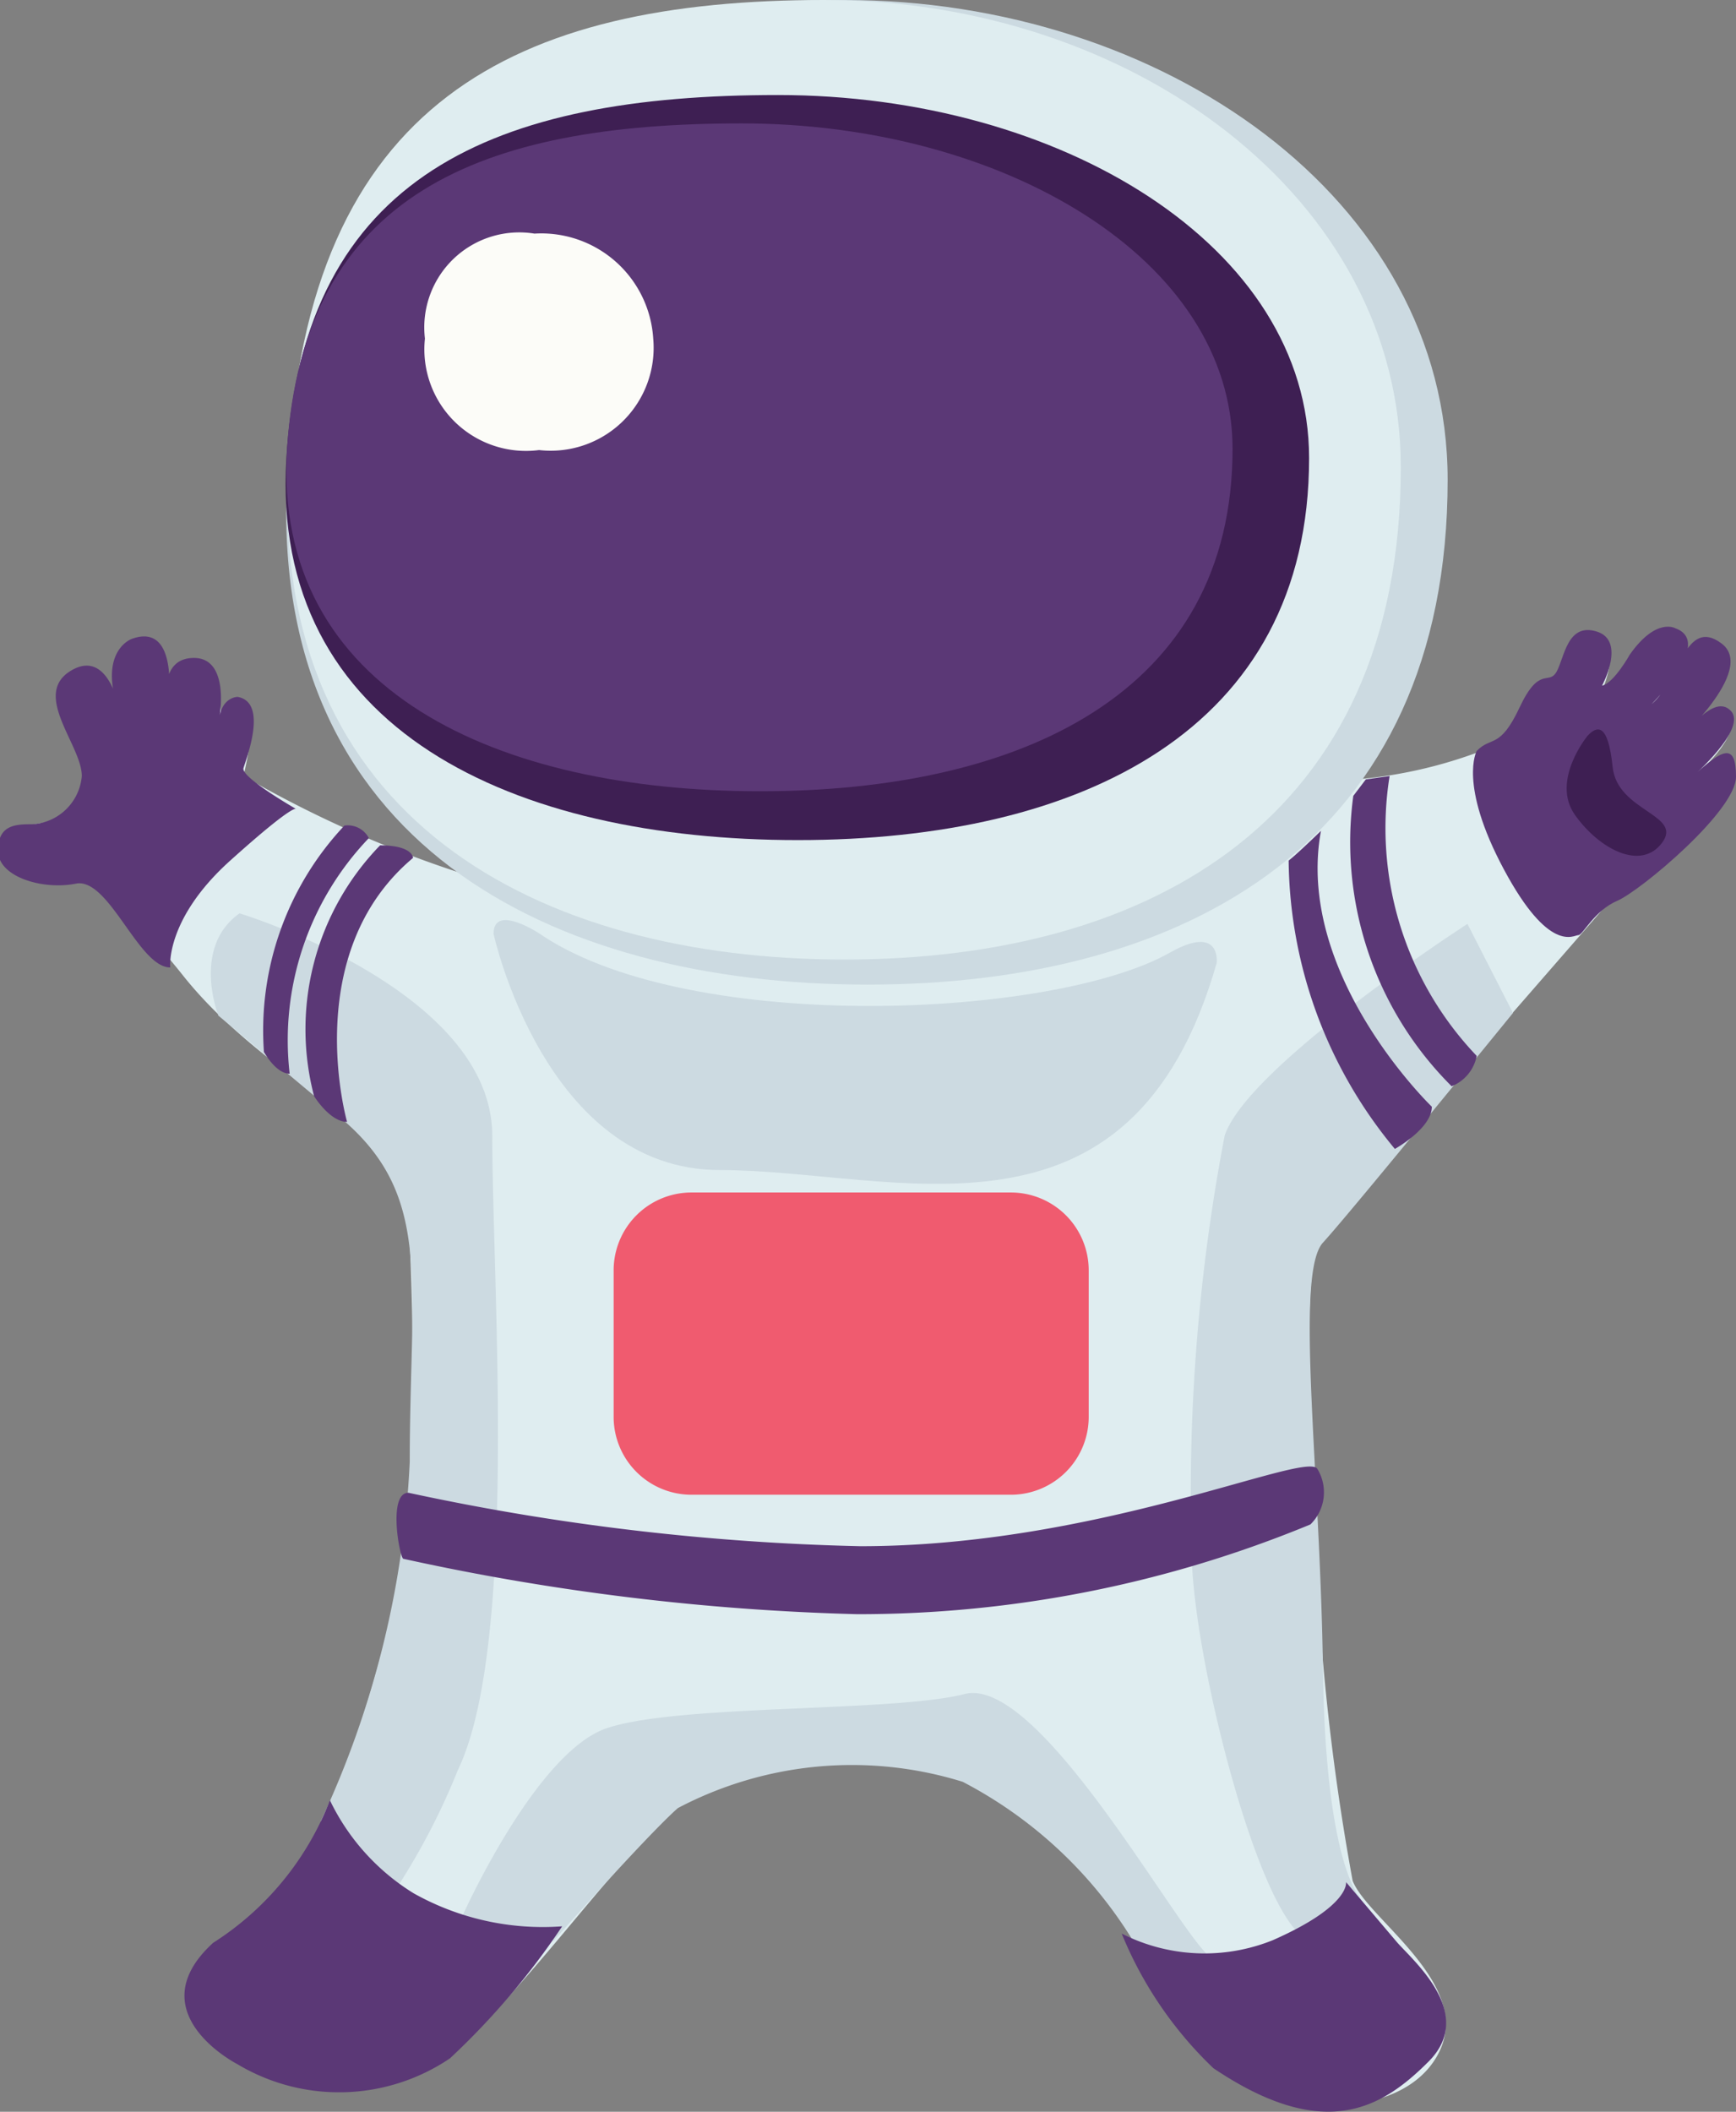<svg xmlns="http://www.w3.org/2000/svg" viewBox="0 0 26.31 32"><rect x="0" y="0" width="26.31" height="32" fill="#808080" stroke="none"/><defs><style>.cls-1{fill:#dfedf0;}.cls-2{fill:#ccdae1;}.cls-3{fill:#3e1f53;}.cls-4{fill:#5b3876;}.cls-5{fill:#fcfcf8;}.cls-6{fill:#f05b6f;}</style></defs><title>astronaut</title><g id="Calque_2" data-name="Calque 2"><g id="Calque_1-2" data-name="Calque 1"><path class="cls-1" d="M20.05,18.65l4.44-5.1s1.56-.84,1.74-1.91c0,0,0-.42-.84.4,0,0,.91-.75.84-1.08s-.66.14-.94.42,1.3-1.18.82-1.53-1,.82-1.12.94.91-1,.37-1.11-.75.81-1.09.81c0,0,.29-.64,0-.74s-.37-.05-.61.5c-.12.28-.41,0-.57.7l0,.15a7,7,0,0,1-2.85.73,13.09,13.09,0,0,1-3.47,2.38s-4,1.59-9.5-.89a17.16,17.16,0,0,1-3.58-1.56s.28-1.14,0-1.14-.34.08-.34.65c0,0,.12-1.44-.57-1.21a2,2,0,0,0-.25,1s.12-1.56-.47-1.35-.13,1.13-.13,1.44c0,0-.37-1.34-.7-1s-.12,1.2,0,1.31,0,.69-.19.88-.92.07-.92.45c0,0,.07.64,1,.52,0,0,.4-.1,1.66,1.48S6,17.05,6.18,18.25a43.75,43.75,0,0,1,0,5.13s-.85,4.36-2.1,5.45c-2.9,2.51,1.66,3.38,3,2.08s2.55-3.16,3.55-3.78,3-.44,4-.17,2.48,2,3.21,3.57,3.19,1.78,3.9.69-1-2.11-1.24-2.72a35.73,35.73,0,0,1-.58-5.76C19.86,21.79,19.72,19,20.05,18.65Z"/><path class="cls-2" d="M7,29.05s1.11-2.49,2.19-2.86,4.33-.24,5.43-.52,3.1,3.37,3.67,3.94h-1A6.6,6.6,0,0,0,14.59,27a5.66,5.66,0,0,0-4.32.4c-.54.49-1.87,2-1.87,2S7.16,29.49,7,29.05Z"/><path class="cls-2" d="M22.93,15.35,22.24,14s-3.33,2.15-3.68,3.21a28.86,28.86,0,0,0-.49,6.58c.11,1.77,1.13,5.62,1.84,5.62H20l.63-.63s-.54-.47-.58-3.48-.43-6,0-6.47S22.93,15.35,22.93,15.35Z"/><path class="cls-2" d="M3.63,13.84S7.46,15,7.46,17.21s.4,7.7-.52,9.61a10.37,10.37,0,0,1-1.23,2.23L4.86,27.6a14.43,14.43,0,0,0,1.35-5.45c0-2.71.35-4-1-5.17L3.31,15.39S2.9,14.36,3.63,13.84Z"/><path class="cls-2" d="M21.94,7.27c0,5.46-3.94,7.65-8.79,7.65s-9.07-2.19-8.8-7.65C4.65,1.56,8,0,12.8,0S21.94,3,21.94,7.27Z"/><path class="cls-1" d="M21.23,7.08c0,5.32-3.78,7.46-8.43,7.46S4.09,12.4,4.37,7.08C4.65,1.53,7.82,0,12.49,0S21.23,3,21.23,7.08Z"/><path class="cls-3" d="M19.84,6.94c0,4.13-3.47,5.79-7.75,5.79s-8-1.65-7.75-5.79c.26-4.3,3.17-5.5,7.45-5.5S19.84,3.73,19.84,6.94Z"/><path class="cls-4" d="M18.68,6.8c0,3.71-3.21,5.19-7.16,5.19S4.13,10.49,4.35,6.8c.25-3.87,2.94-4.93,6.89-4.93S18.68,3.92,18.68,6.8Z"/><path class="cls-5" d="M9.9,5.13A1.56,1.56,0,0,1,8.17,6.82,1.54,1.54,0,0,1,6.44,5.13,1.44,1.44,0,0,1,8.1,3.54,1.7,1.7,0,0,1,9.9,5.13Z"/><path class="cls-4" d="M6.11,23.62a36.36,36.36,0,0,0,6.88.84,17.93,17.93,0,0,0,6.87-1.36.68.68,0,0,0,.1-.85c-.24-.24-3.34,1.18-6.92,1.18a36.24,36.24,0,0,1-6.85-.81C5.88,22.62,6.05,23.57,6.11,23.62Z"/><path class="cls-4" d="M5,27.28a3.37,3.37,0,0,0,1.27,1.41,4,4,0,0,0,2.25.5,11.41,11.41,0,0,1-1.7,2,3,3,0,0,1-3.22.09s-1.53-.78-.37-1.84A4.47,4.47,0,0,0,5,27.28Z"/><path class="cls-4" d="M17,29.3a2.77,2.77,0,0,0,2.29.1c1.18-.52,1.11-.88,1.11-.88l.78.92c.28.31,1.18,1.09.47,1.8s-1.58,1.23-3.26.1A5.89,5.89,0,0,1,17,29.3Z"/><path class="cls-4" d="M5.26,17s-.73-2.55,1-4c0,0,0-.19-.5-.19a4,4,0,0,0-1,3.8S5,17,5.26,17Z"/><path class="cls-4" d="M4.39,16.27a4.43,4.43,0,0,1,1.2-3.57.36.36,0,0,0-.37-.19A4.53,4.53,0,0,0,4,15.94S4.18,16.27,4.39,16.27Z"/><path class="cls-4" d="M21.7,16.77s-2.08-2-1.68-4.18c0,0-.38.37-.49.45a6.94,6.94,0,0,0,1.61,4.37S21.7,17.1,21.7,16.77Z"/><path class="cls-4" d="M22,16.46a5.22,5.22,0,0,1-1.49-4.4l.19-.25.36-.05A5,5,0,0,0,22.38,16,.62.62,0,0,1,22,16.46Z"/><path class="cls-2" d="M7.48,14.15s.78,3.58,3.43,3.58,6.23,1.42,7.53-3.14c0,0,.07-.59-.7-.16-1.75,1-7.21,1.25-9.5-.24C8.22,14.17,7.48,13.67,7.48,14.15Z"/><path class="cls-4" d="M2.58,14.66s-.08-.73.91-1.62,1-.78,1-.78-.84-.48-.8-.62.38-1-.09-1.08c0,0-.21,0-.27.28,0,0,.15-.87-.39-.87s-.41.68-.41.78S2.78,9.4,2,9.68c0,0-.56.19-.16,1.2,0,0-.15-1.08-.76-.72s.16,1.13.16,1.6a.8.8,0,0,1-.75.73c-.24,0-.52,0-.52.4s.68.6,1.18.5S2.1,14.66,2.58,14.66Z"/><path class="cls-4" d="M22.38,11.38s-.28.5.41,1.79,1.06,1,1.13,1,.24-.37.59-.52,1.8-1.36,1.8-1.88-.2-.43-.66,0c0,0,.84-.73.58-1s-.68.35-.87.52c0,0,1.28-1.13.73-1.54s-.64.57-1.06.92c0,0,.95-.94.36-1.15,0,0-.29-.17-.69.4,0,0-.24.43-.42.47,0,0,.37-.68-.08-.82s-.49.4-.61.61-.26-.1-.56.54S22.6,11.15,22.38,11.38Z"/><path class="cls-3" d="M24.06,11.15s-.56.68-.19,1.2,1,.85,1.32.42-.68-.47-.75-1.15S24.2,11,24.06,11.15Z"/><path class="cls-6" d="M16.5,21.47a1.18,1.18,0,0,1-1.18,1.18H10.48A1.18,1.18,0,0,1,9.3,21.47V19.25a1.18,1.18,0,0,1,1.18-1.18h4.84a1.18,1.18,0,0,1,1.18,1.18Z"/></g></g></svg>